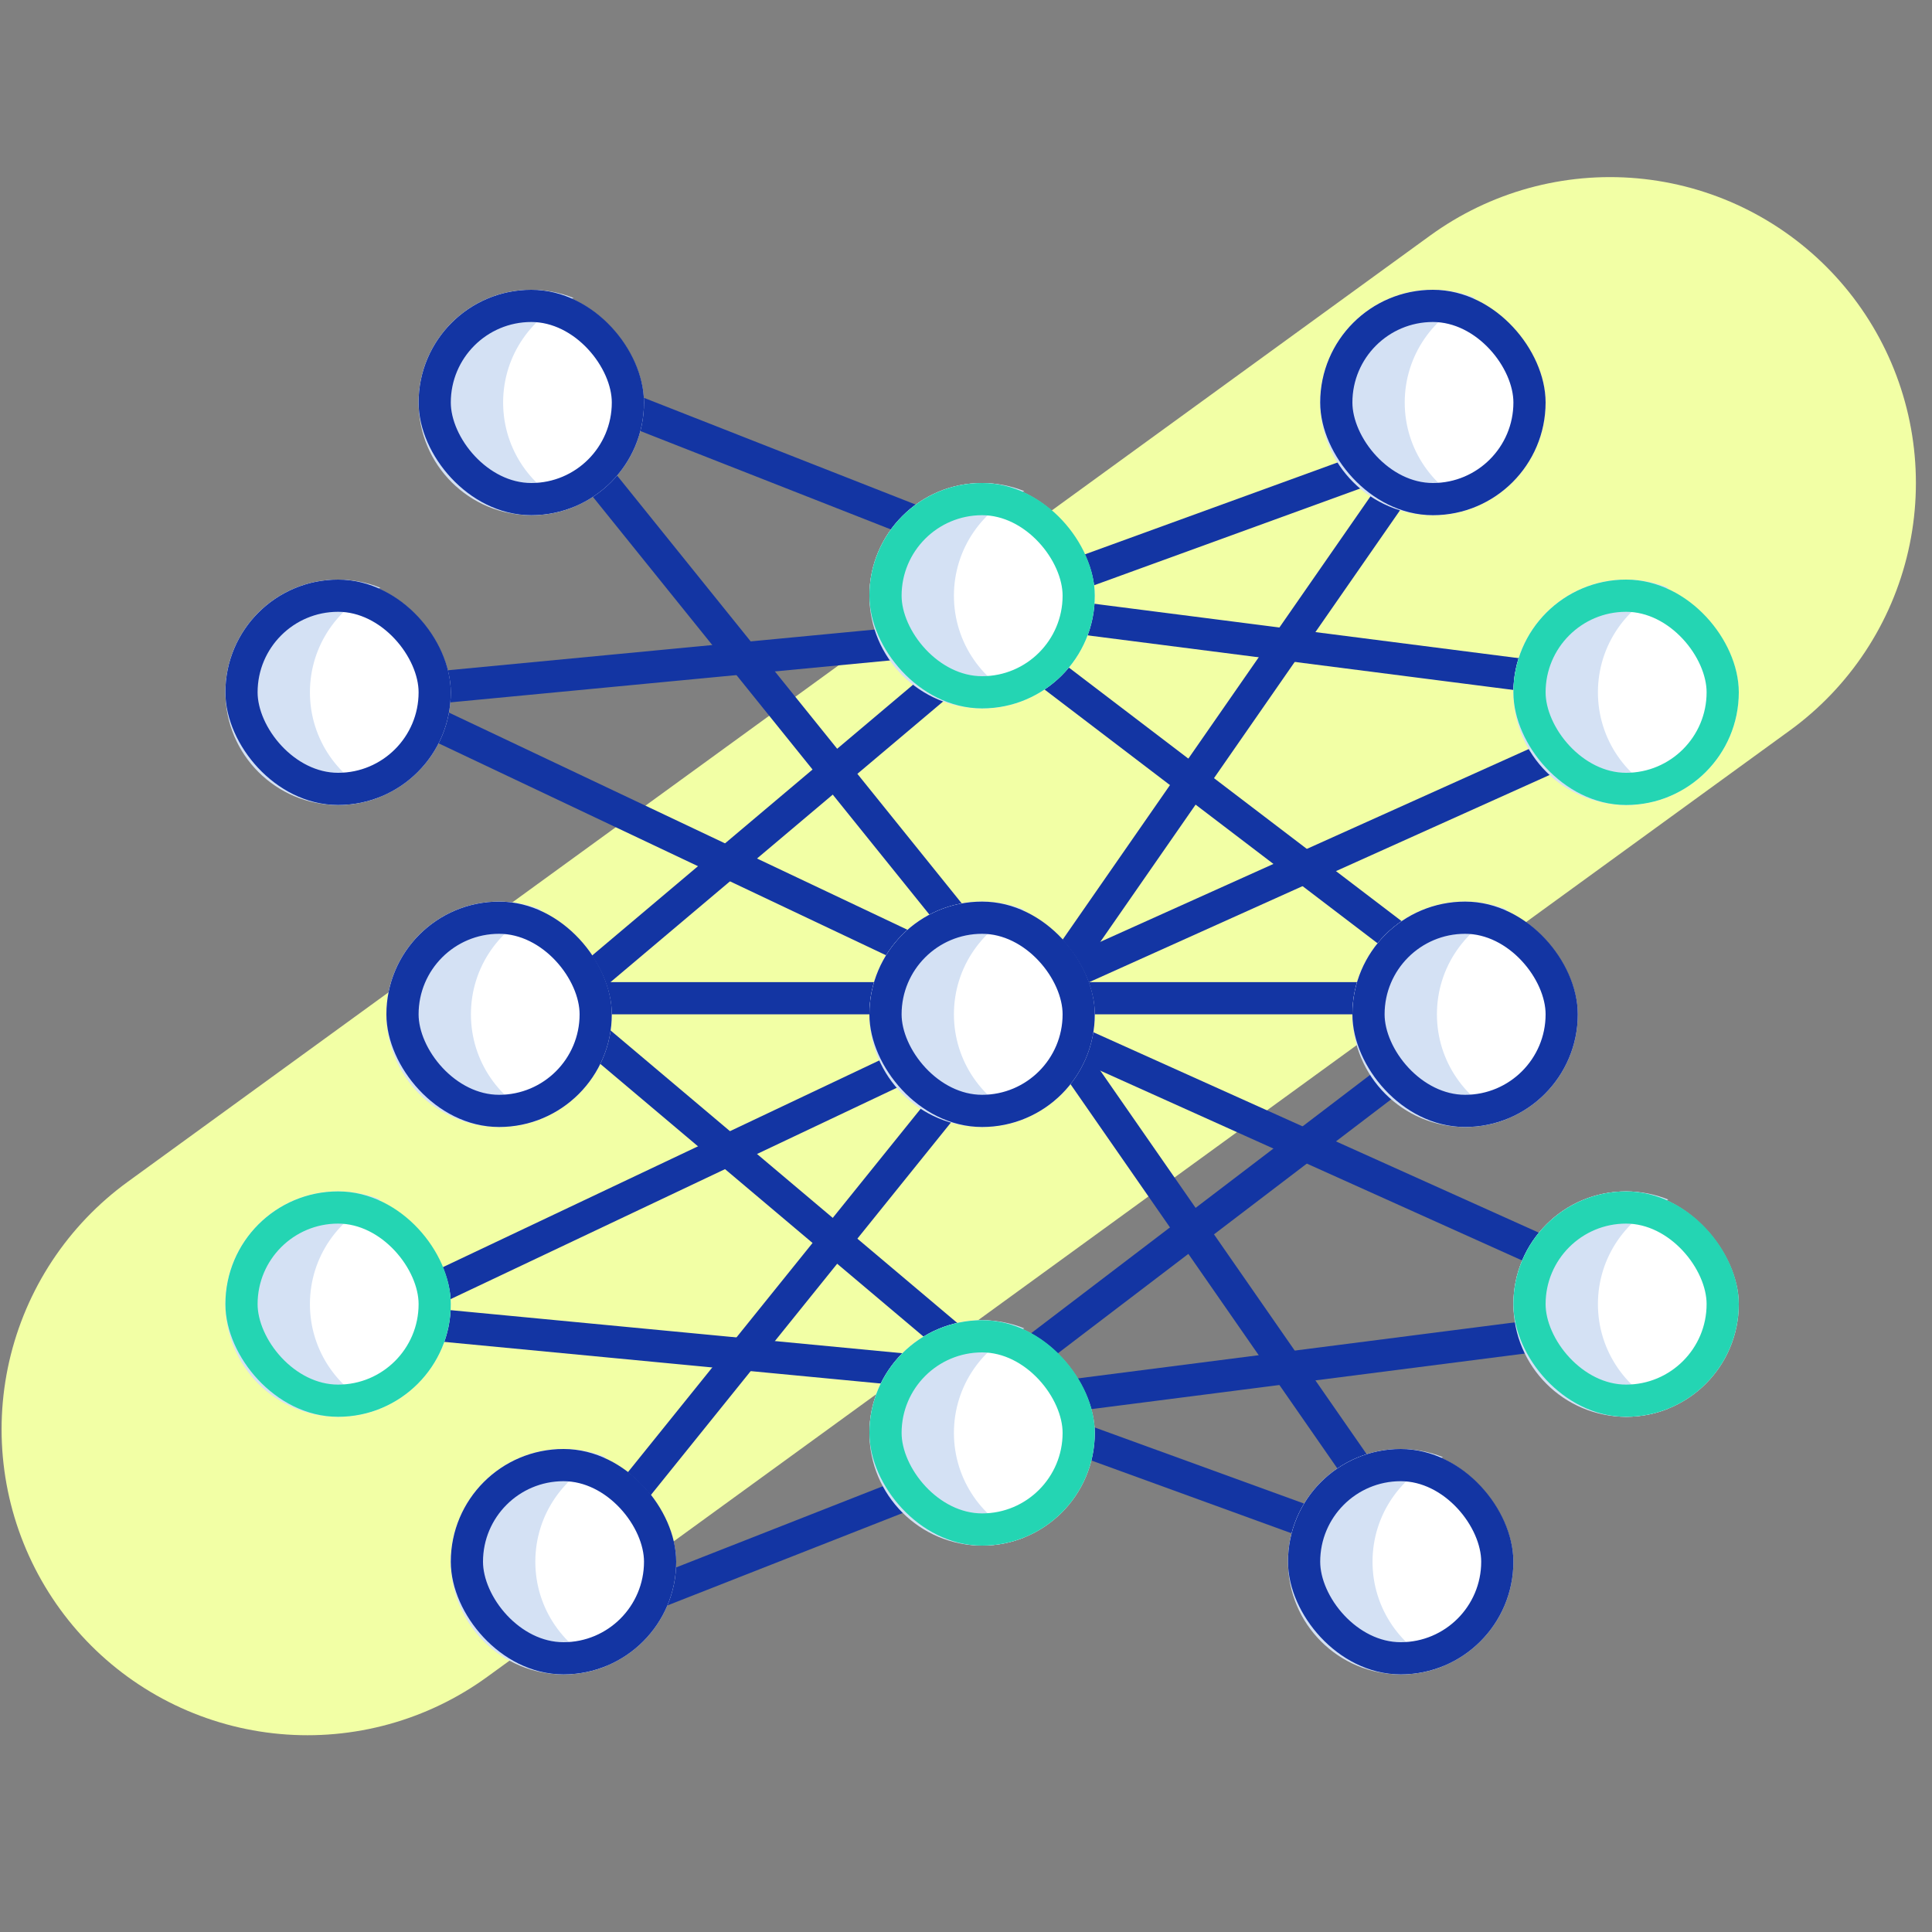 <svg width="60" height="60" viewBox="0 0 60 60" fill="none" xmlns="http://www.w3.org/2000/svg">
<rect x="0" y="0" width="60" height="60" fill="#808080" stroke="none"/>
<path d="M50 15L9.549 44.389" stroke="#F2FFA5" stroke-width="19" stroke-linecap="round"/>
<path d="M44 14L33 18M33 18L19 12.5M33 18L31 19.688M17 31.5L31 19.688M46.5 31.5L31 19.688M31 19.688L12 21.5" stroke="#1335A3" stroke-linecap="round"/>
<path d="M51.5 21.5L32 19" stroke="#1335A3" stroke-linecap="round"/>
<path d="M44.5 13.5L32 31.5L17.5 13.5" stroke="#1335A3" stroke-linecap="round"/>
<path d="M12.5 22L31.5 31L51.5 22" stroke="#1335A3" stroke-linecap="round"/>
<path d="M44 48.5L33 44.5M33 44.5L19 50M33 44.5L31 42.812M31 42.812L17 31H46.5L31 42.812ZM31 42.812L12 41" stroke="#1335A3" stroke-linecap="round"/>
<path d="M51.5 41L32 43.5" stroke="#1335A3" stroke-linecap="round"/>
<path d="M44.5 49L32 31L17.5 49" stroke="#1335A3" stroke-linecap="round"/>
<path d="M12.5 40.5L31.5 31.5L51.5 40.5" stroke="#1335A3" stroke-linecap="round"/>
<rect x="13" y="9" width="7" height="7" rx="3.5" fill="white"/>
<path fill-rule="evenodd" clip-rule="evenodd" d="M16.5 9C14.567 9 13 10.567 13 12.5C13 14.433 14.567 16 16.5 16C16.964 16 17.407 15.91 17.812 15.746C16.53 15.226 15.625 13.969 15.625 12.5C15.625 11.031 16.53 9.774 17.812 9.254C17.407 9.09 16.964 9 16.5 9Z" fill="#D4E1F4"/>
<rect x="13.5" y="9.5" width="6" height="6" rx="3" stroke="#1335A3"/>
<rect x="12" y="28" width="7" height="7" rx="3.5" fill="white"/>
<path fill-rule="evenodd" clip-rule="evenodd" d="M15.5 28C13.567 28 12 29.567 12 31.5C12 33.433 13.567 35 15.5 35C15.964 35 16.407 34.91 16.812 34.746C15.53 34.226 14.625 32.969 14.625 31.5C14.625 30.031 15.53 28.774 16.812 28.254C16.407 28.09 15.964 28 15.5 28Z" fill="#D4E1F4"/>
<rect x="12.5" y="28.5" width="6" height="6" rx="3" stroke="#1335A3"/>
<rect x="7" y="37" width="7" height="7" rx="3.5" fill="white"/>
<path fill-rule="evenodd" clip-rule="evenodd" d="M10.5 37C8.567 37 7 38.567 7 40.5C7 42.433 8.567 44 10.5 44C10.964 44 11.407 43.91 11.812 43.746C10.53 43.226 9.625 41.969 9.625 40.5C9.625 39.031 10.53 37.774 11.812 37.254C11.407 37.09 10.964 37 10.5 37Z" fill="#D4E1F4"/>
<rect x="7.5" y="37.5" width="6" height="6" rx="3" stroke="#24D5B3"/>
<rect x="14" y="45" width="7" height="7" rx="3.5" fill="white"/>
<path fill-rule="evenodd" clip-rule="evenodd" d="M17.5 45C15.567 45 14 46.567 14 48.5C14 50.433 15.567 52 17.5 52C17.964 52 18.407 51.91 18.812 51.746C17.53 51.226 16.625 49.969 16.625 48.5C16.625 47.031 17.53 45.774 18.812 45.254C18.407 45.09 17.964 45 17.5 45Z" fill="#D4E1F4"/>
<rect x="14.5" y="45.5" width="6" height="6" rx="3" stroke="#1335A3"/>
<rect x="7" y="18" width="7" height="7" rx="3.5" fill="white"/>
<path fill-rule="evenodd" clip-rule="evenodd" d="M10.5 18C8.567 18 7 19.567 7 21.5C7 23.433 8.567 25 10.5 25C10.964 25 11.407 24.91 11.812 24.746C10.53 24.226 9.625 22.969 9.625 21.5C9.625 20.031 10.53 18.774 11.812 18.254C11.407 18.09 10.964 18 10.5 18Z" fill="#D4E1F4"/>
<rect x="7.5" y="18.5" width="6" height="6" rx="3" stroke="#1335A3"/>
<rect x="41" y="9" width="7" height="7" rx="3.5" fill="white"/>
<path fill-rule="evenodd" clip-rule="evenodd" d="M44.5 9C42.567 9 41 10.567 41 12.5C41 14.433 42.567 16 44.5 16C44.964 16 45.407 15.91 45.812 15.746C44.53 15.226 43.625 13.969 43.625 12.5C43.625 11.031 44.53 9.774 45.812 9.254C45.407 9.09 44.964 9 44.5 9Z" fill="#D4E1F4"/>
<rect x="41.5" y="9.5" width="6" height="6" rx="3" stroke="#1335A3"/>
<rect x="27" y="15" width="7" height="7" rx="3.5" fill="white"/>
<path fill-rule="evenodd" clip-rule="evenodd" d="M30.5 15C28.567 15 27 16.567 27 18.5C27 20.433 28.567 22 30.5 22C30.964 22 31.407 21.91 31.812 21.746C30.53 21.226 29.625 19.969 29.625 18.5C29.625 17.031 30.53 15.774 31.812 15.254C31.407 15.09 30.964 15 30.5 15Z" fill="#D4E1F4"/>
<rect x="27.5" y="15.5" width="6" height="6" rx="3" stroke="#24D5B3"/>
<rect x="27" y="28" width="7" height="7" rx="3.5" fill="white"/>
<path fill-rule="evenodd" clip-rule="evenodd" d="M30.5 28C28.567 28 27 29.567 27 31.5C27 33.433 28.567 35 30.5 35C30.964 35 31.407 34.91 31.812 34.746C30.53 34.226 29.625 32.969 29.625 31.5C29.625 30.031 30.53 28.774 31.812 28.254C31.407 28.09 30.964 28 30.5 28Z" fill="#D4E1F4"/>
<rect x="27.5" y="28.5" width="6" height="6" rx="3" stroke="#1335A3"/>
<rect x="27" y="41" width="7" height="7" rx="3.5" fill="white"/>
<path fill-rule="evenodd" clip-rule="evenodd" d="M30.5 41C28.567 41 27 42.567 27 44.5C27 46.433 28.567 48 30.5 48C30.964 48 31.407 47.91 31.812 47.746C30.53 47.226 29.625 45.969 29.625 44.5C29.625 43.031 30.53 41.774 31.812 41.254C31.407 41.09 30.964 41 30.5 41Z" fill="#D4E1F4"/>
<rect x="27.5" y="41.5" width="6" height="6" rx="3" stroke="#24D5B3"/>
<rect x="42" y="28" width="7" height="7" rx="3.5" fill="white"/>
<path fill-rule="evenodd" clip-rule="evenodd" d="M45.5 28C43.567 28 42 29.567 42 31.5C42 33.433 43.567 35 45.5 35C45.964 35 46.407 34.91 46.812 34.746C45.53 34.226 44.625 32.969 44.625 31.5C44.625 30.031 45.53 28.774 46.812 28.254C46.407 28.09 45.964 28 45.5 28Z" fill="#D4E1F4"/>
<rect x="42.5" y="28.5" width="6" height="6" rx="3" stroke="#1335A3"/>
<rect x="47" y="37" width="7" height="7" rx="3.5" fill="white"/>
<path fill-rule="evenodd" clip-rule="evenodd" d="M50.5 37C48.567 37 47 38.567 47 40.5C47 42.433 48.567 44 50.5 44C50.964 44 51.407 43.91 51.812 43.746C50.53 43.226 49.625 41.969 49.625 40.5C49.625 39.031 50.53 37.774 51.812 37.254C51.407 37.09 50.964 37 50.5 37Z" fill="#D4E1F4"/>
<rect x="47.5" y="37.5" width="6" height="6" rx="3" stroke="#24D5B3"/>
<rect x="40" y="45" width="7" height="7" rx="3.5" fill="white"/>
<path fill-rule="evenodd" clip-rule="evenodd" d="M43.5 45C41.567 45 40 46.567 40 48.5C40 50.433 41.567 52 43.5 52C43.964 52 44.407 51.91 44.812 51.746C43.53 51.226 42.625 49.969 42.625 48.5C42.625 47.031 43.53 45.774 44.812 45.254C44.407 45.09 43.964 45 43.5 45Z" fill="#D4E1F4"/>
<rect x="40.5" y="45.5" width="6" height="6" rx="3" stroke="#1335A3"/>
<rect x="47" y="18" width="7" height="7" rx="3.5" fill="white"/>
<path fill-rule="evenodd" clip-rule="evenodd" d="M50.5 18C48.567 18 47 19.567 47 21.5C47 23.433 48.567 25 50.5 25C50.964 25 51.407 24.91 51.812 24.746C50.53 24.226 49.625 22.969 49.625 21.5C49.625 20.031 50.53 18.774 51.812 18.254C51.407 18.09 50.964 18 50.5 18Z" fill="#D4E1F4"/>
<rect x="47.5" y="18.5" width="6" height="6" rx="3" stroke="#24D5B3"/>
</svg>
